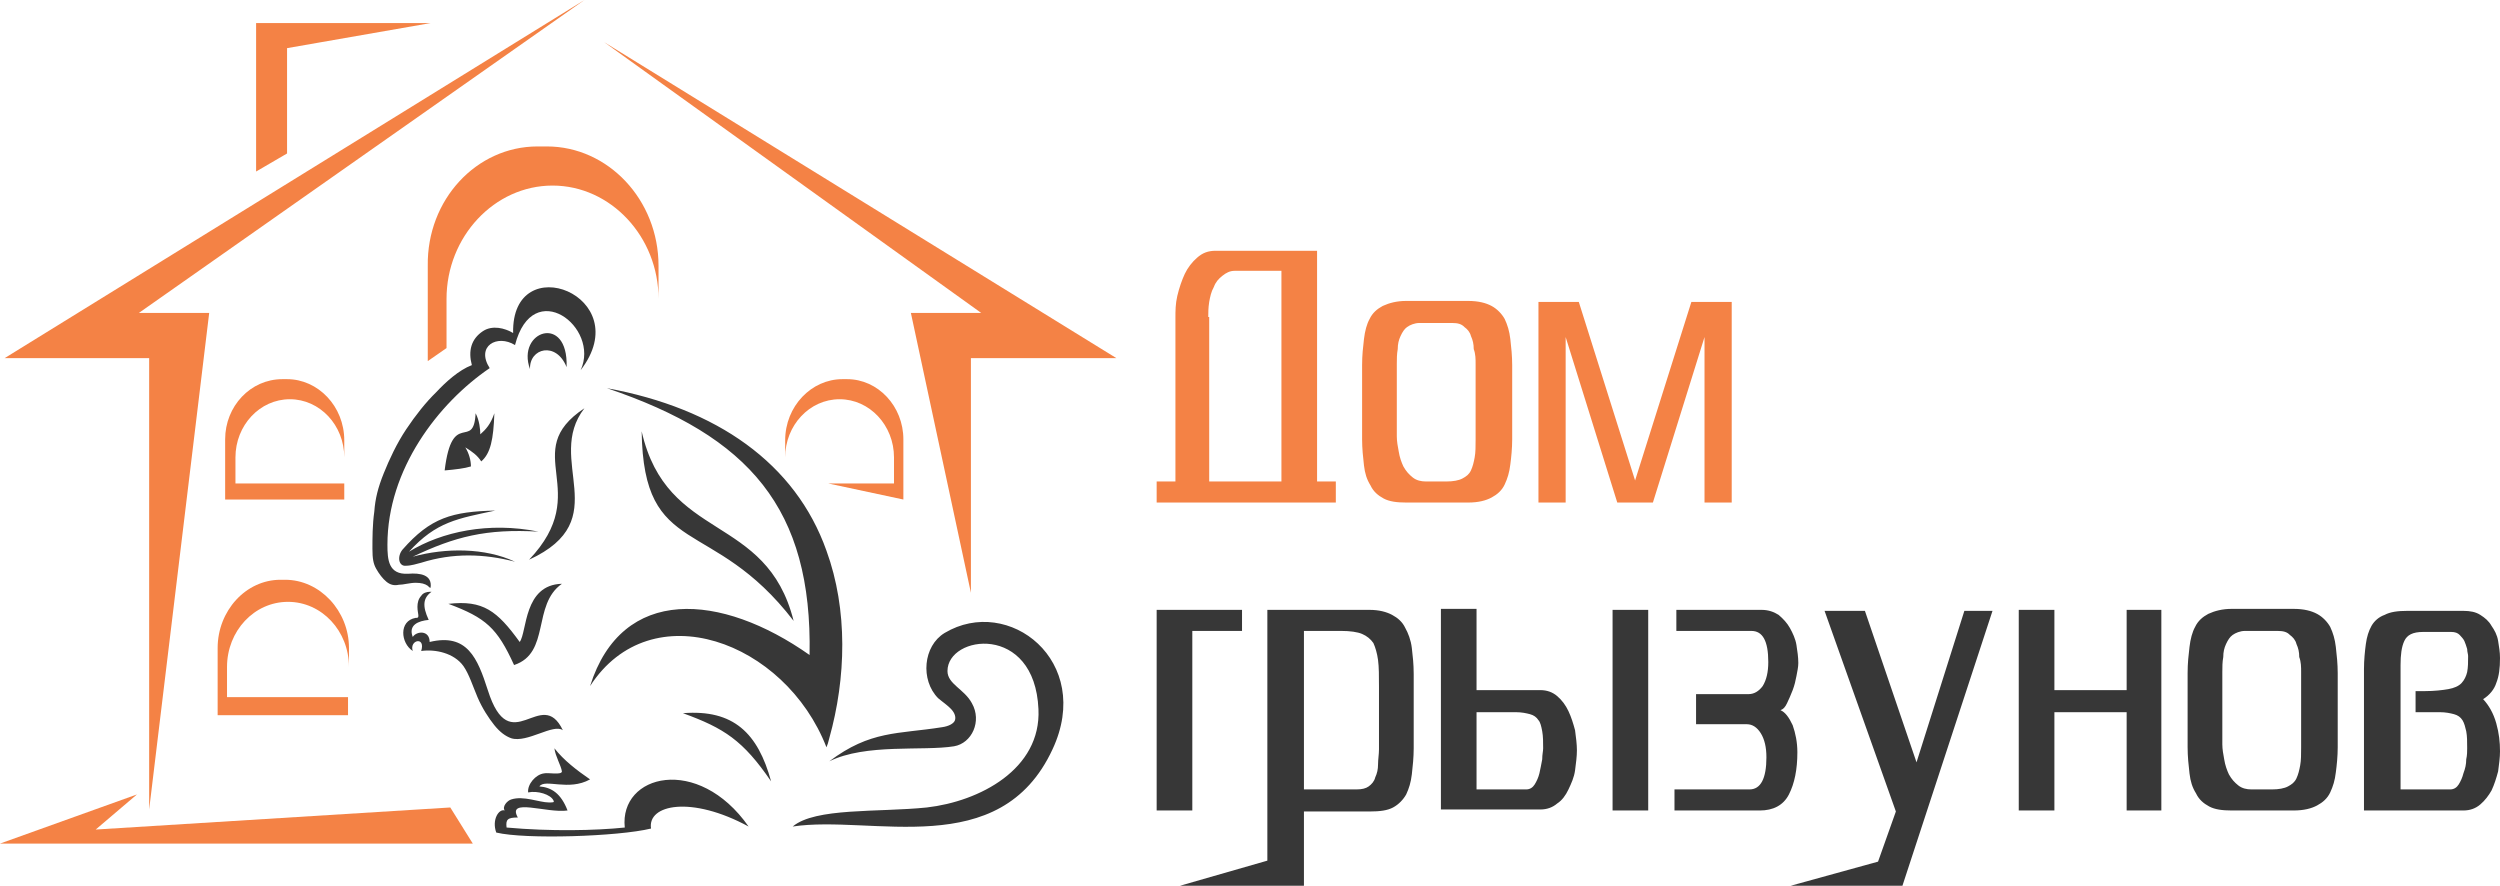 <svg width="175" height="62" viewBox="0 0 175 62" fill="none" xmlns="http://www.w3.org/2000/svg">
<g clip-path="url(#clip0_158_194)">
<path fill-rule="evenodd" clip-rule="evenodd" d="M30.206 41.427C30.141 41.427 30.141 41.427 30.075 41.427C29.878 41.427 29.616 41.497 29.484 41.708C29.287 41.918 29.221 42.199 29.221 42.48C29.221 42.761 29.287 42.972 29.287 43.112C29.287 43.252 29.221 43.252 29.09 43.252C27.908 43.463 28.04 45.008 28.893 45.569C28.631 44.797 29.812 44.516 29.484 45.569C30.469 45.429 31.782 45.71 32.439 46.623C32.833 47.184 33.096 48.027 33.424 48.799C33.752 49.572 34.212 50.274 34.606 50.766C35 51.257 35.394 51.538 35.788 51.678C36.904 52.029 38.743 50.625 39.4 51.117C37.889 47.957 35.722 53.293 34.146 48.308C33.424 46.061 32.702 44.306 30.075 44.938C30.075 44.095 29.156 44.165 28.893 44.587C28.565 43.744 29.287 43.463 30.009 43.393C29.55 42.41 29.616 41.848 30.206 41.427ZM57.852 52.31C57.918 52.17 57.983 51.959 58.049 51.678C59.231 47.465 59.362 42.691 57.852 38.548C55.685 32.439 50.169 28.577 42.486 27.173C52.467 30.544 56.867 35.599 56.67 45.85C50.497 41.497 43.537 40.935 41.304 48.027C45.572 41.427 54.963 44.867 57.852 52.31ZM40.647 25.909C44.653 20.713 35.788 17.273 35.919 23.311C35.328 22.96 34.475 22.75 33.818 23.171C32.965 23.733 32.767 24.575 33.03 25.558C32.111 25.909 31.192 26.752 30.535 27.454C29.812 28.156 29.09 29.069 28.433 30.052C27.777 31.035 27.252 32.158 26.858 33.141C26.464 34.124 26.267 34.897 26.201 35.81C26.07 36.722 26.07 37.705 26.07 38.407C26.07 39.11 26.135 39.461 26.332 39.812C26.529 40.163 26.792 40.514 27.055 40.725C27.317 40.935 27.58 41.005 27.908 40.935C28.236 40.935 28.696 40.795 29.09 40.795C29.484 40.795 29.747 40.865 29.944 41.005C30.009 41.076 30.075 41.146 30.141 41.146C30.272 40.233 29.419 40.093 28.565 40.163C27.186 40.233 27.12 39.18 27.12 38.127C27.12 32.861 30.666 28.226 34.278 25.769C33.293 24.224 34.803 23.381 36.051 24.154C37.298 19.309 42.026 22.89 40.647 25.909ZM31.126 32.931C31.914 32.861 32.505 32.79 32.965 32.65C32.965 32.229 32.833 31.737 32.571 31.316C33.03 31.597 33.424 31.878 33.687 32.299C34.343 31.737 34.541 30.754 34.606 28.928C34.343 29.701 34.015 30.052 33.621 30.403C33.621 30.052 33.556 29.42 33.293 28.928C33.161 31.597 31.651 28.577 31.126 32.931ZM40.91 28.577C38.087 32.229 43.143 36.371 37.036 39.18C41.632 34.335 36.248 31.667 40.91 28.577ZM31.389 42.269C34.015 43.252 34.803 43.955 35.985 46.553C38.546 45.71 37.233 42.34 39.334 40.865C36.642 40.935 36.904 44.235 36.379 44.938C34.803 42.761 33.818 41.989 31.389 42.269ZM39.662 25.699C39.794 21.907 36.117 23.171 37.102 25.839C37.036 24.364 38.94 23.873 39.662 25.699ZM34.672 35.739C32.045 36.301 30.535 36.512 28.631 38.618C30.929 37.214 34.212 36.512 37.692 37.214C34.015 37.003 31.848 37.565 28.893 38.969C31.192 38.337 33.95 38.337 36.051 39.32C33.884 38.759 31.717 38.688 29.484 39.391C29.221 39.461 28.762 39.601 28.433 39.601C27.908 39.672 27.777 38.969 28.171 38.478C30.141 36.231 31.651 35.81 34.672 35.739ZM55.554 43.463C49.841 36.02 45.047 39.18 44.916 30.192C46.689 37.986 53.649 35.88 55.554 43.463ZM53.978 54.697C53.058 51.327 51.351 49.642 47.805 49.923C50.694 50.976 52.008 51.819 53.978 54.697ZM55.488 57.857C61.004 57.015 70 60.385 73.677 52.451C76.567 46.272 70.591 41.637 66.126 44.306C64.615 45.218 64.418 47.606 65.666 48.87C65.995 49.151 66.323 49.361 66.585 49.642C66.848 49.923 66.914 50.204 66.848 50.414C66.782 50.625 66.454 50.836 65.929 50.906C62.843 51.397 60.938 51.117 58.049 53.293C60.61 52.029 64.615 52.591 66.782 52.24C68.03 52.029 68.752 50.485 68.03 49.221C67.505 48.238 66.323 47.887 66.323 46.974C66.323 44.446 72.43 43.603 72.692 49.642C72.889 53.855 68.555 56.102 64.878 56.523C61.464 56.874 57.064 56.523 55.488 57.857ZM38.809 52.38C38.874 52.942 39.268 53.574 39.334 53.995C39.334 54.276 38.349 54.066 38.087 54.136C37.495 54.206 36.904 54.908 36.97 55.47C37.627 55.33 38.546 55.61 38.743 56.032C38.809 56.172 38.743 56.172 38.415 56.172C37.758 56.172 36.642 55.681 35.788 55.961C35.526 56.032 35.131 56.453 35.328 56.734C34.934 56.593 34.409 57.366 34.737 58.278C36.773 58.77 43.274 58.559 45.572 57.998C45.31 56.312 48.396 55.681 52.402 57.857C48.856 52.802 43.34 54.206 43.734 57.927C41.698 58.138 38.546 58.208 35.46 57.927C35.394 57.366 35.526 57.225 36.248 57.225C35.46 55.821 38.283 56.944 39.728 56.734C39.268 55.54 38.612 55.119 37.758 55.049C38.152 54.487 39.794 55.4 41.304 54.557C40.385 53.925 39.465 53.223 38.809 52.38Z" fill="#373737"/>
<path fill-rule="evenodd" clip-rule="evenodd" d="M19.765 26.541H20.094C22.261 26.541 24.099 28.437 24.099 30.825V32.018C24.099 29.771 22.392 27.946 20.291 27.946C18.189 27.946 16.482 29.771 16.482 32.018V33.844H24.099V34.967H15.76V30.754C15.76 28.437 17.533 26.541 19.765 26.541ZM17.927 12.007V1.615H30.141L20.094 3.37V10.743L17.927 12.007ZM67.964 41.497V25.067H78.143L42.289 2.949L68.687 21.907H63.762L67.964 41.497ZM59.296 26.541H58.968C56.801 26.541 54.962 28.437 54.962 30.825V32.018C54.962 29.771 56.67 27.946 58.771 27.946C60.872 27.946 62.58 29.771 62.58 32.018V33.844H57.983L63.236 34.967V30.754C63.236 28.437 61.463 26.541 59.296 26.541ZM37.627 10.251H38.283C42.552 10.251 46.097 13.973 46.097 18.607V20.924C46.097 16.571 42.749 12.99 38.677 12.99C34.606 12.99 31.257 16.571 31.257 20.924V24.365L29.944 25.277V18.607C29.878 13.973 33.358 10.251 37.627 10.251ZM19.634 40.584H19.962C22.392 40.584 24.428 42.761 24.428 45.359V46.693C24.428 44.165 22.523 42.129 20.16 42.129C17.796 42.129 15.891 44.165 15.891 46.693V48.8H24.362V50.063H15.235V45.359C15.235 42.761 17.204 40.584 19.634 40.584ZM31.52 56.523L6.698 58.068L9.587 55.61L0 59.051H33.096L31.52 56.523ZM10.441 56.664V25.067H0.328L40.91 0L9.719 21.907H14.643L10.441 56.664Z" fill="#F48245"/>
<path d="M121.22 35.178V21.135H118.396L114.456 33.633L110.516 21.135H107.692V35.178H109.596V23.593L113.209 35.178H115.703L119.316 23.593V35.178H121.22ZM103.293 25.488V30.754C103.293 31.246 103.293 31.667 103.227 32.018C103.161 32.369 103.096 32.65 102.965 32.931C102.833 33.212 102.636 33.352 102.373 33.493C102.11 33.633 101.717 33.703 101.257 33.703H99.813C99.484 33.703 99.156 33.633 98.893 33.423C98.63 33.212 98.434 33.001 98.237 32.65C98.105 32.369 97.974 32.018 97.909 31.597C97.842 31.246 97.777 30.895 97.777 30.544V25.488C97.777 25.137 97.777 24.786 97.842 24.435C97.842 24.084 97.909 23.803 98.039 23.522C98.171 23.241 98.302 23.031 98.499 22.89C98.697 22.75 99.025 22.609 99.353 22.609H101.652C102.045 22.609 102.308 22.68 102.505 22.89C102.702 23.031 102.899 23.241 102.965 23.522C103.096 23.803 103.161 24.084 103.161 24.435C103.293 24.786 103.293 25.137 103.293 25.488ZM105.853 30.754V25.558C105.853 24.927 105.788 24.295 105.723 23.733C105.657 23.171 105.525 22.75 105.328 22.328C105.132 21.977 104.803 21.626 104.409 21.416C104.015 21.205 103.49 21.065 102.768 21.065H98.433C97.777 21.065 97.251 21.205 96.791 21.416C96.398 21.626 96.07 21.907 95.873 22.328C95.675 22.68 95.544 23.171 95.478 23.733C95.413 24.295 95.347 24.856 95.347 25.558V30.754C95.347 31.386 95.413 32.018 95.478 32.58C95.544 33.142 95.675 33.563 95.938 33.984C96.135 34.406 96.463 34.686 96.858 34.897C97.251 35.108 97.777 35.178 98.433 35.178H102.768C103.49 35.178 104.015 35.038 104.409 34.827C104.803 34.616 105.132 34.335 105.328 33.914C105.525 33.493 105.657 33.072 105.723 32.51C105.788 32.018 105.853 31.386 105.853 30.754ZM84.578 22.188C84.578 21.907 84.578 21.556 84.644 21.135C84.709 20.784 84.775 20.433 84.972 20.082C85.103 19.73 85.3 19.52 85.563 19.309C85.826 19.099 86.088 18.958 86.417 18.958H89.7V33.703H84.644V22.188H84.578ZM80.901 35.178H93.508V33.703H92.195V17.554H85.103C84.578 17.554 84.184 17.694 83.79 18.045C83.462 18.326 83.133 18.748 82.936 19.169C82.739 19.59 82.542 20.152 82.411 20.714C82.28 21.275 82.28 21.767 82.28 22.258V33.703H80.966V35.178H80.901Z" fill="#F48245"/>
<path d="M169.09 48.308V49.853H169.878C169.944 49.853 170.009 49.853 170.141 49.853C170.206 49.853 170.272 49.853 170.404 49.853H170.797C171.192 49.853 171.52 49.923 171.782 49.993C172.045 50.063 172.242 50.204 172.373 50.414C172.505 50.625 172.57 50.906 172.636 51.187C172.702 51.538 172.702 51.889 172.702 52.38C172.702 52.591 172.702 52.872 172.636 53.153C172.636 53.504 172.57 53.785 172.439 54.136C172.373 54.417 172.242 54.698 172.111 54.908C171.98 55.119 171.782 55.259 171.52 55.259H168.039V46.553C168.039 45.85 168.105 45.289 168.302 44.867C168.499 44.446 168.893 44.236 169.616 44.236H171.585C171.848 44.236 172.045 44.306 172.177 44.446C172.308 44.587 172.439 44.727 172.505 44.867C172.57 45.008 172.636 45.218 172.702 45.429C172.702 45.64 172.768 45.78 172.768 45.921C172.768 46.342 172.768 46.693 172.702 47.044C172.636 47.325 172.505 47.606 172.308 47.816C172.111 48.027 171.782 48.168 171.389 48.238C170.994 48.308 170.404 48.378 169.746 48.378H169.09V48.308ZM165.478 56.734H172.439C172.899 56.734 173.293 56.593 173.621 56.312C173.949 56.032 174.212 55.681 174.409 55.33C174.606 54.908 174.737 54.487 174.869 53.995C174.935 53.504 175 53.013 175 52.591C175 51.959 174.935 51.327 174.737 50.625C174.54 49.923 174.212 49.361 173.818 48.94C174.277 48.659 174.606 48.238 174.737 47.816C174.935 47.325 175 46.763 175 46.061C175 45.64 174.935 45.289 174.869 44.867C174.803 44.446 174.606 44.095 174.409 43.814C174.212 43.463 173.949 43.252 173.621 43.042C173.293 42.831 172.899 42.761 172.439 42.761H168.499C167.842 42.761 167.317 42.831 166.923 43.042C166.529 43.182 166.201 43.463 166.003 43.814C165.807 44.165 165.675 44.587 165.61 45.078C165.544 45.57 165.478 46.202 165.478 46.834V56.734ZM161.079 47.044V52.31C161.079 52.802 161.079 53.223 161.013 53.574C160.948 53.925 160.882 54.206 160.751 54.487C160.619 54.768 160.422 54.908 160.16 55.049C159.897 55.189 159.503 55.259 159.043 55.259H157.599C157.271 55.259 156.942 55.189 156.679 54.978C156.417 54.768 156.22 54.557 156.023 54.206C155.892 53.925 155.76 53.574 155.694 53.153C155.629 52.802 155.563 52.451 155.563 52.1V47.044C155.563 46.693 155.563 46.342 155.629 45.991C155.629 45.64 155.694 45.359 155.825 45.078C155.957 44.797 156.088 44.587 156.285 44.446C156.482 44.306 156.811 44.165 157.139 44.165H159.437C159.831 44.165 160.094 44.236 160.291 44.446C160.488 44.587 160.685 44.797 160.751 45.078C160.882 45.359 160.947 45.64 160.947 45.991C161.079 46.342 161.079 46.693 161.079 47.044ZM163.64 52.31V47.114C163.64 46.482 163.574 45.85 163.508 45.289C163.443 44.727 163.311 44.306 163.115 43.884C162.918 43.533 162.59 43.182 162.195 42.972C161.802 42.761 161.276 42.621 160.554 42.621H156.22C155.563 42.621 155.037 42.761 154.578 42.972C154.184 43.182 153.856 43.463 153.658 43.884C153.461 44.236 153.33 44.727 153.265 45.289C153.199 45.85 153.133 46.412 153.133 47.114V52.31C153.133 52.942 153.199 53.574 153.265 54.136C153.33 54.698 153.461 55.119 153.724 55.54C153.921 55.962 154.249 56.242 154.644 56.453C155.037 56.664 155.563 56.734 156.22 56.734H160.554C161.276 56.734 161.802 56.593 162.195 56.383C162.59 56.172 162.918 55.891 163.115 55.47C163.311 55.049 163.443 54.627 163.508 54.066C163.574 53.574 163.64 52.942 163.64 52.31ZM151.294 56.734V42.691H148.865V48.308H143.808V42.691H141.313V56.734H143.808V49.853H148.865V56.734H151.294ZM118.593 50.695H122.271C122.664 50.695 122.992 50.906 123.255 51.327C123.518 51.749 123.649 52.31 123.649 53.012C123.649 54.487 123.255 55.259 122.467 55.259H117.214V56.734H123.189C124.109 56.734 124.831 56.383 125.225 55.61C125.619 54.838 125.816 53.855 125.816 52.661C125.816 51.959 125.685 51.327 125.488 50.766C125.225 50.204 124.963 49.853 124.635 49.712C124.831 49.642 124.963 49.502 125.094 49.221C125.225 48.94 125.356 48.659 125.488 48.308C125.619 47.957 125.685 47.676 125.751 47.325C125.816 46.974 125.882 46.693 125.882 46.412C125.882 45.991 125.816 45.57 125.751 45.148C125.685 44.727 125.488 44.306 125.291 43.955C125.094 43.604 124.831 43.323 124.503 43.042C124.175 42.831 123.78 42.691 123.321 42.691H117.345V44.165H122.599C123.387 44.165 123.78 44.867 123.78 46.342C123.78 47.044 123.649 47.606 123.387 48.027C123.124 48.378 122.796 48.589 122.401 48.589H118.724V50.695H118.593ZM112.88 56.734H115.375V42.691H112.88V56.734ZM86.942 44.165V42.691H80.966V56.734H83.462V44.165H86.942ZM103.358 49.853V55.259H106.839C107.101 55.259 107.299 55.119 107.43 54.908C107.561 54.698 107.692 54.417 107.758 54.136C107.824 53.855 107.889 53.504 107.955 53.153C107.955 52.802 108.02 52.591 108.02 52.38C108.02 51.959 108.02 51.538 107.955 51.187C107.889 50.836 107.824 50.555 107.692 50.414C107.561 50.204 107.364 50.063 107.101 49.993C106.839 49.923 106.511 49.853 106.116 49.853H105.395C105.263 49.853 105.065 49.853 105 49.853H104.935C104.344 49.853 103.818 49.853 103.358 49.853ZM103.358 48.308H104.935H107.824C108.283 48.308 108.678 48.448 109.006 48.729C109.334 49.01 109.596 49.361 109.794 49.783C109.991 50.204 110.122 50.625 110.254 51.117C110.319 51.608 110.384 52.1 110.384 52.521C110.384 52.942 110.319 53.434 110.254 53.925C110.188 54.417 109.991 54.838 109.794 55.259C109.596 55.681 109.334 56.032 109.006 56.242C108.678 56.523 108.283 56.664 107.824 56.664H100.864V42.621H103.358V48.308ZM125.356 62L131.463 60.315L132.711 56.804L127.72 42.761H130.544L134.156 53.364L137.505 42.761H139.475L133.171 62H125.356ZM82.608 62L88.715 60.245V42.691H95.873C96.529 42.691 97.054 42.831 97.449 43.042C97.842 43.252 98.171 43.533 98.368 43.955C98.565 44.306 98.762 44.797 98.828 45.359C98.893 45.921 98.959 46.482 98.959 47.185V52.38C98.959 53.012 98.893 53.644 98.828 54.206C98.762 54.768 98.63 55.189 98.433 55.61C98.237 55.962 97.909 56.312 97.514 56.523C97.121 56.734 96.595 56.804 95.873 56.804H92.655H91.276V62.07H82.608V62ZM91.276 55.259H92.72H94.953C95.347 55.259 95.61 55.189 95.807 55.049C96.003 54.908 96.201 54.698 96.266 54.417C96.398 54.136 96.463 53.855 96.463 53.504C96.463 53.153 96.529 52.802 96.529 52.451V48.097C96.529 47.325 96.529 46.693 96.463 46.202C96.398 45.71 96.266 45.289 96.135 45.008C95.938 44.727 95.675 44.516 95.347 44.376C95.019 44.236 94.494 44.165 93.903 44.165H91.276V55.259Z" fill="#373737"/>
</g>
<defs>
<clipPath id="clip0_158_194">
<rect width="175" height="62" fill="white"/>
</clipPath>
</defs>
</svg>

